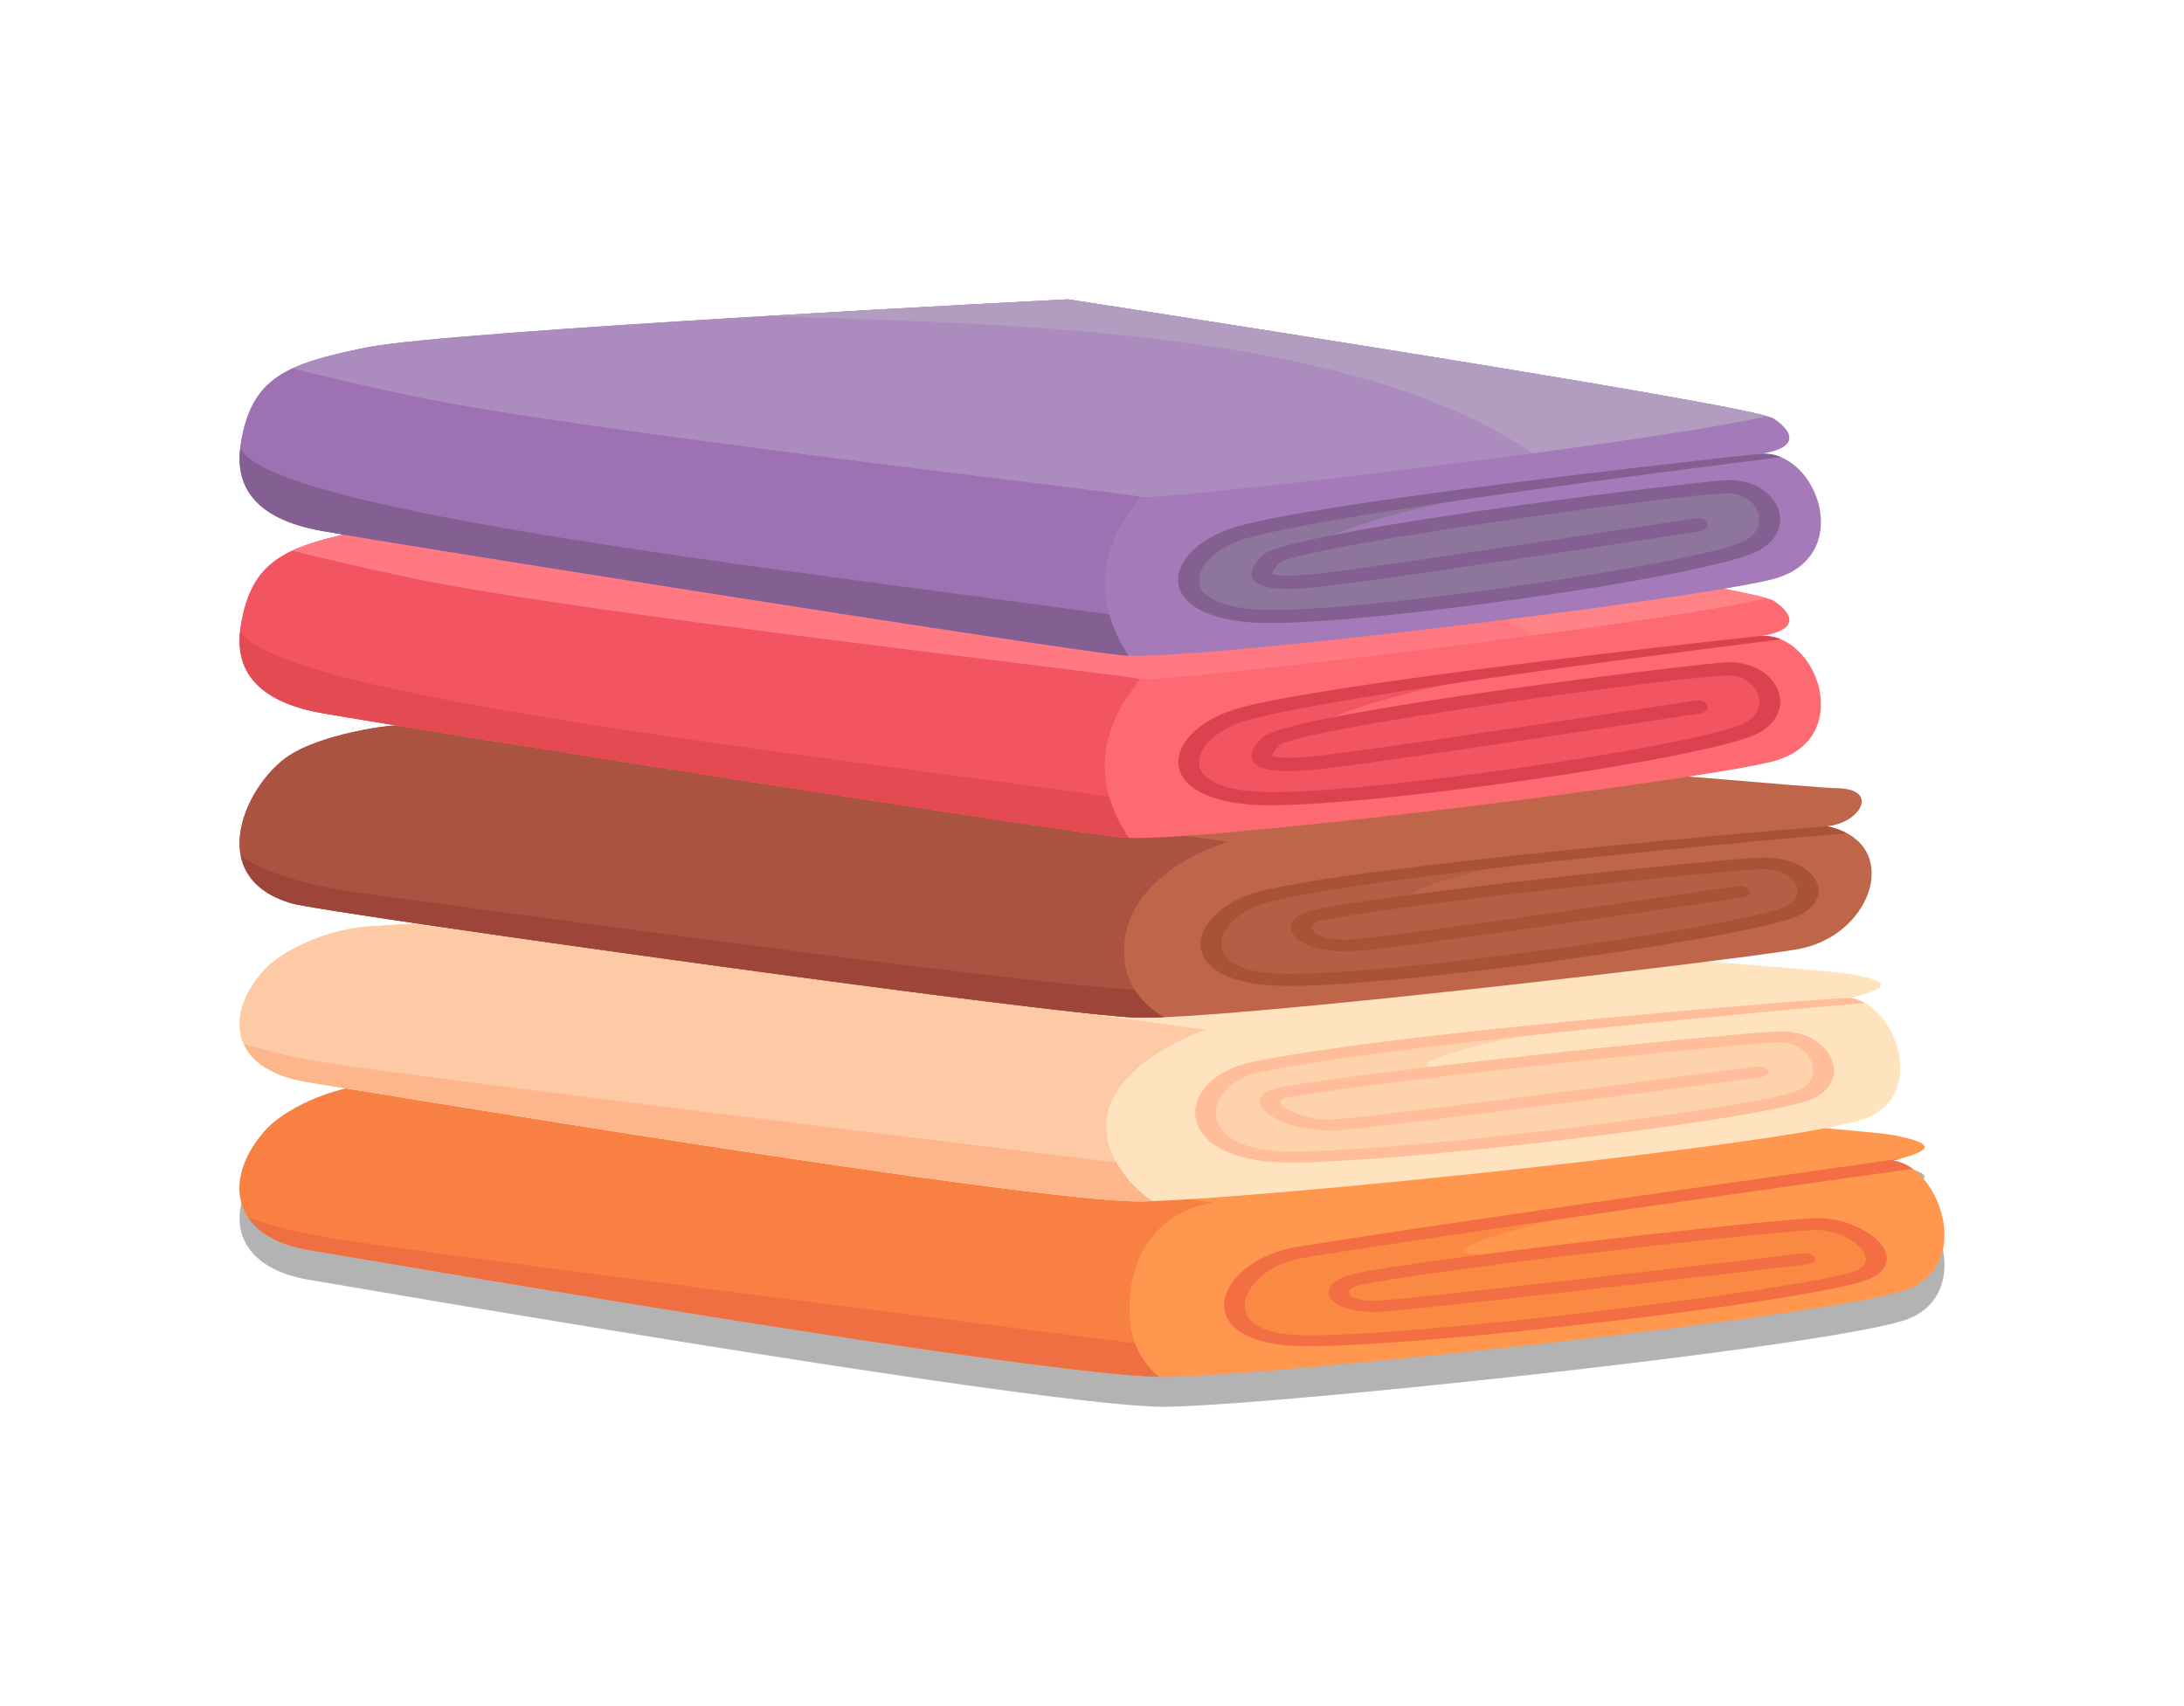 <svg id="Layer_1" data-name="Layer 1" xmlns="http://www.w3.org/2000/svg" viewBox="0 0 512 400"><defs><style>.cls-1{opacity:0.3;}.cls-2{fill:#ff974f;}.cls-3{fill:#fa8a43;}.cls-4{fill:#f88043;}.cls-5{fill:#f36f43;}.cls-6{fill:#ef6f43;}.cls-7{fill:#ffe3bf;}.cls-8{fill:#ffd2ae;}.cls-9{fill:#fdcaa5;}.cls-10{fill:#ffbd99;}.cls-11{fill:#fdb58c;}.cls-12{fill:#bf664a;}.cls-13{fill:#b35f45;}.cls-14{fill:#ab5343;}.cls-15{fill:#9d4539;}.cls-16{fill:#a65336;}.cls-17{fill:#fd6a72;}.cls-18{fill:#f35461;}.cls-19{fill:#e44a52;}.cls-20{fill:#ff7882;}.cls-21{fill:#ff8287;}.cls-22{fill:#dc414f;}.cls-23{fill:#a47ab9;}.cls-24{fill:#8d759b;}.cls-25{fill:#9d71b2;}.cls-26{fill:#836091;}.cls-27{fill:#ac8cbf;}.cls-28{fill:#b29dc1;}</style></defs><path class="cls-1" d="M445.07,279.37l-.08,0a9,9,0,0,0-1.15-.24c9.4-2.42,10.22-4,0-6S230.73,256.67,204.4,255.64c-23.11-.91-94.53,4-111.62,5.25h0l-3.71.27c-11.91.34-22.67,6.37-26.49,10.46-6.37,6.82-8.51,15.23-4.07,21.26l.24.33.36.43.29.33.39.41.38.36.69.6.42.35.46.33.48.33.46.3c.25.15.5.3.76.44l.56.3c.24.13.49.25.75.37l.49.23.76.31.49.2c.38.14.77.28,1.18.41L68,299l1.17.34.51.13,1.07.25.5.11c.53.11,1.06.21,1.62.3,3.1.5,16.68,2.83,35.46,6l1.94.32,1,.16,3.18.53h0c53.28,8.88,140.24,22.92,158.9,22.68,26.33-.35,159.21-14.49,174.25-20.7C462.06,303.15,455.09,282.21,445.07,279.37Z"/><path class="cls-2" d="M89.07,254.16c-11.91.34-22.67,6.37-26.49,10.46-10,10.69-9.61,25.3,10.3,28.53,11.75,1.9,174.14,30,200.47,29.67s159.21-14.49,174.25-20.7,6.9-28.64-3.76-30c9.4-2.42,10.22-4,0-6S230.73,249.67,204.4,248.64,89.07,254.16,89.07,254.16Z"/><path class="cls-3" d="M381.78,282.52s-62.89,8-74.92,10.25c-14.06,2.65-21.12,7.56-15.18,17.14s62.79,1,84.6-1.76c45.1-5.63,67.84-7.73,60.75-16.72-7.66-9.7-70.87,2.52-88.58,2.69S361.3,285.88,381.78,282.52Z"/><path class="cls-4" d="M264.79,307.12c0-23.42,19.72-25.14,19.72-25.14L92.77,253.89l-3.7.27c-11.91.34-22.67,6.37-26.49,10.46-10,10.69-9.61,25.3,10.3,28.53,11.54,1.87,168.26,29,198.82,29.64C267.73,319.55,264.79,314.63,264.79,307.12Z"/><path class="cls-5" d="M305.77,294.85c42.64-6.77,129.68-19,142.58-20.81a10,10,0,0,0-4.51-1.94c.56-.14,1-.27,1.47-.41-17.76,2.49-99.84,14.06-140.9,20.58-11.48,1.82-18.26,9.09-17.39,14.74.74,4.76,6.63,7.94,15.76,8.5,1.18.07,2.59.1,4.2.1,28.69,0,121.39-11,131.59-15.89,3.8-1.82,4.79-4.69,2.66-7.67-2.31-3.22-8.62-6.59-15.54-6.44-9.81.17-91.67,9.46-108.06,13-4.53,1-7,3.19-6,5.38s5.44,4,13.07,3.48c11.56-.84,95.33-10.58,98.9-11,1.32-.15,2.16-.87,1.88-1.59s-1.59-1.18-2.9-1c-.86.1-87.14,10.14-98.52,11-4.67.34-7.25-.49-7.7-1.47s.81-1.74,3-2.22c16.16-3.46,96.78-12.7,106.44-12.79h.2c4,0,8.74,2.1,10.63,4.75.8,1.12,1.69,3.21-1.32,4.66-8.42,4.06-109.77,16.5-132,15.13-9.23-.56-11.13-4-11.44-6.05C291.19,302.29,296.72,296.28,305.77,294.85Z"/><path class="cls-6" d="M58.2,285.46c2.45,3.63,7.17,6.47,14.68,7.69,11.54,1.87,168.26,29,198.82,29.64a17.92,17.92,0,0,1-5.61-7.88C229.51,310.3,99.43,293.86,78,290.3A115.22,115.22,0,0,1,58.2,285.46Z"/><path class="cls-7" d="M88.21,217.1c-11.6.33-22.08,6-25.8,9.83-9.72,10.06-9.36,23.79,10,26.83,11.45,1.79,169.63,28.22,195.27,27.9S422.79,268,437.44,262.19s6.72-26.92-3.66-28.22c9.16-2.27,10-3.8,0-5.62s-207.59-15.47-233.23-16.44S88.21,217.1,88.21,217.1Z"/><path class="cls-8" d="M367,241.12s-54.38,4.77-67.82,8.15-21.12,7.29-15.19,16.54,62.66,2.65,84.33-.27,63.9-4.32,58.22-18.38c-4-10-68.07,3.24-85.77,3.41S346.55,244.35,367,241.12Z"/><path class="cls-9" d="M282.65,241.4,96.42,216.54c-5.15.34-8.21.56-8.21.56-11.6.33-22.08,6-25.8,9.83-9.72,10.06-9.36,23.79,10,26.83,11.45,1.79,169.63,28.22,195.27,27.9l2.38-.06c-5-3.62-9.8-8.85-10.64-16C257.59,249.89,282.65,241.4,282.65,241.4Z"/><path class="cls-10" d="M295.1,251.47c29.68-6.49,127.07-15,142.07-16.32a9.41,9.41,0,0,0-3.39-1.18c2.24-.55-108,8-140.54,15.1-8.85,1.93-14.35,7.86-12.78,13.78,1.44,5.42,8.31,9,18.4,9.6,1.11.07,2.41.1,3.89.1,26.82,0,112.1-10.27,122.3-15,5.61-2.6,5.91-7.51,3.31-11-2.26-3.05-6.43-4.89-11.1-4.74C407.47,242,316,251.67,299.77,255c-3.49.73-5.09,2.36-4.18,4.26,1.55,3.19,9.81,6.31,18.52,5.7,11.6-.82,95-11.89,98.57-12.36,1.31-.17,2.1-.88,1.78-1.57s-1.68-1.12-3-.95c-.86.12-86.69,11.51-98,12.31-6.63.47-12.27-2-13.15-3.78-.3-.62,0-.94,1.23-1.19,16-3.32,106.22-12.9,115.87-13.06a8.31,8.31,0,0,1,6.4,3.09c1.92,2.59,1.88,6.31-2,8.11-8.91,4.14-100.69,15.57-122.43,14.28-11.15-.66-13.58-5.39-14.11-7.39C284.21,258.36,287.57,253.11,295.1,251.47Z"/><path class="cls-11" d="M57.12,244.69c1.9,4.28,6.74,7.73,15.32,9.07,11.45,1.79,169.63,28.22,195.27,27.9l2.38-.06a28.39,28.39,0,0,1-8.38-9.06C222,267.71,97.09,252.46,76.13,249.1A121.73,121.73,0,0,1,57.12,244.69Z"/><path class="cls-12" d="M89.42,170.41s-12.92,1.65-20.75,6.17c-10.7,6.16-21.78,29.23,0,35.28,7.77,2.16,177.66,26,197.81,26.72s142.58-13.71,155.28-16.1c17.56-3.31,24.43-25.12,6.52-28.77,7.84-.69,12.45-8.75,2.44-8.91S241.45,168,209.09,168,102.17,168.63,89.42,170.41Z"/><path class="cls-13" d="M364.05,200.69s-44.53,4.05-58,7.61-26.53,7-20.6,16.75,58.44,1.88,80.11-1.2,61-8.6,58-16.78c-3.85-10.56-68.07,3.42-85.78,3.59S343.58,204.11,364.05,200.69Z"/><path class="cls-14" d="M89.42,170.41s-12.92,1.65-20.75,6.17c-10.7,6.16-21.78,29.23,0,35.28,7.77,2.16,177.66,26,197.81,26.72,1.55,0,3.76,0,6.41-.11-5-2.88-9.37-7.64-9.37-15.53,0-18.73,24.4-25.58,24.4-25.58L93.61,170C91.88,170.14,90.44,170.27,89.42,170.41Z"/><path class="cls-15" d="M56.51,200.69c1,4.83,4.54,9.05,12.16,11.17s177.66,26,197.81,26.72c1.55,0,3.76,0,6.41-.11a19.2,19.2,0,0,1-6.87-6.41c-32.57-2.14-149-18.36-180.77-22.6C69.67,207.38,61.18,203.88,56.51,200.69Z"/><path class="cls-16" d="M298.23,211.24c27.54-6.35,111.06-13.86,134.62-15.89a16.79,16.79,0,0,0-4.57-1.64c1.49-.14-103.43,8.43-131.91,15-9.53,2.2-16.14,8.56-14.73,14.18,1.15,4.59,7.2,7.56,16.61,8.15,1.21.07,2.59.1,4.14.1,28,0,109.52-11.67,119.24-16.44,4.48-2.2,5.93-5.69,3.68-8.89-2.09-3-6.84-4.87-12.08-4.74-9.76.18-88.12,8.52-105.21,12.25-4.08.9-6.15,3-5.13,5.2,1.22,2.67,6.66,5.07,14.88,4.46,11.62-.86,87.44-12.06,90.66-12.54,1.31-.19,2.09-.94,1.74-1.67s-1.69-1.17-3-1c-.78.12-78.74,11.64-90.06,12.47-5.26.39-8.85-1-9.52-2.42-.39-.87.38-1.57,2.18-2,16.63-3.63,94.88-11.91,103.6-12.07,3.84,0,6.32,1.51,7.38,3,1.18,1.67,1.18,4.08-2.35,5.81-9.41,4.62-98,17-119.62,15.68-7.12-.44-11.5-2.5-12.33-5.81C285.38,218.12,290.76,213,298.23,211.24Z"/><path class="cls-17" d="M75.74,167.23c-14-2.42-21-8.92-19.33-20.18,2.44-16.05,10.78-19,29.71-22.9S250.35,112.9,250.35,112.9s160.7,24.71,165.46,27.94c6.11,4.14,4.27,7.25-3.05,8.28,13.28-1,22.59,24.58,2.44,29.5s-136.76,19.28-152,17.73S102.6,171.89,75.74,167.23Z"/><path class="cls-18" d="M287.22,167.85c-10.83,5.47-7.22,18.09,5.58,19.73s86.89-8.67,109-13.86c11.82-2.77,15.55-9.45,10-14.45s-31,.67-57,4.94-41.9,6-42.31,4c0,0,10.37-5.16,39-10.06C320.39,160.29,290.32,166.28,287.22,167.85Z"/><path class="cls-18" d="M86.12,124.15C67.19,128,58.85,131,56.41,147.05c-1.72,11.26,5.33,17.76,19.33,20.18,26.86,4.66,172.17,27.56,187.43,29.12.39,0,.89.05,1.41.07-9.77-14.81-5.93-28.19,5.3-40.1Z"/><path class="cls-19" d="M56.36,147.82c-1.26,10.77,5.71,17,19.38,19.41,26.86,4.66,172.17,27.56,187.43,29.12.39,0,.89.05,1.41.07a34.45,34.45,0,0,1-4.52-9.63C189.07,176.68,63.44,163,56.36,147.82Z"/><path class="cls-20" d="M68.57,129.1c6.41,1.65,15.35,3.77,27.93,6.43,38.46,8.16,166.06,22.52,171,23.68,4.31,1,120.39-12.76,146.7-19-17.33-4.83-163.8-27.36-163.8-27.36S105,120.27,86.12,124.15C78.75,125.66,73,127,68.57,129.1Z"/><path class="cls-21" d="M250.35,112.9s-33.82,1.71-70.94,3.92c62.17,1.88,137.62,3.62,180,32.15,23.69-3.19,45.21-6.45,54.79-8.71C396.82,135.43,250.35,112.9,250.35,112.9Z"/><path class="cls-22" d="M416.14,160.51c-2.07-3.33-6.25-5.39-11.29-5.22-5.48.11-103,11.89-108.81,17.58-1.72,1.68-3.8,4.14-1.9,6.06,1.73,1.74,5.71,2.22,13.36,1.58,11.59-1,87.75-12.74,91-13.24,1.31-.2,2.11-1,1.79-1.87s-1.62-1.34-2.95-1.14c-.79.12-79.14,12.22-90.47,13.17-7.45.62-8.57-.15-8.57-.15s-.31-.61,1.8-2.68c5.17-3.74,92.66-16,104.92-16.21a7.69,7.69,0,0,1,6.58,3.25c1.43,2.31,1.27,5.73-2.47,7.81-9.14,5.09-93.24,17.66-115,16.12-7.5-.53-12.08-2.63-12.89-5.9-1-4,3.89-8.72,11.08-10.77,20.09-5.73,103.39-16.29,125.23-19a10.27,10.27,0,0,0-4.74-.77c3.3-.46-100.77,10.75-122.49,16.94-9.25,2.64-15.23,8.69-13.9,14.09,1.16,4.71,7.42,7.81,17.17,8.51,1.21.08,2.63.12,4.23.12,26.64,0,104.27-11.27,114.57-17C417.88,168.7,418.24,163.9,416.14,160.51Z"/><path class="cls-23" d="M75.74,124.52c-14-2.43-21-8.92-19.33-20.18,2.44-16,10.78-19,29.71-22.91S250.35,70.18,250.35,70.18s160.7,24.71,165.46,27.94c6.11,4.14,4.27,7.25-3.05,8.28,13.28-1,22.59,24.58,2.44,29.5s-136.76,19.28-152,17.73S102.6,129.17,75.74,124.52Z"/><path class="cls-24" d="M287.22,125.13c-10.83,5.47-7.22,18.1,5.58,19.73s86.89-8.67,109-13.85c11.82-2.78,15.55-9.46,10-14.46s-31,.67-57,4.94-41.9,6-42.31,4c0,0,10.37-5.16,39-10.06C320.39,117.57,290.32,123.56,287.22,125.13Z"/><path class="cls-25" d="M86.12,81.43c-18.93,3.88-27.27,6.86-29.71,22.91-1.72,11.26,5.33,17.75,19.33,20.18,26.86,4.65,172.17,27.56,187.43,29.11l1.41.08c-9.77-14.82-5.93-28.19,5.3-40.11Z"/><path class="cls-26" d="M56.36,105.1c-1.26,10.77,5.71,17.05,19.38,19.42,26.86,4.65,172.17,27.56,187.43,29.11l1.41.08a34.63,34.63,0,0,1-4.52-9.64C189.07,134,63.44,120.27,56.36,105.1Z"/><path class="cls-27" d="M68.57,86.38C75,88,83.92,90.15,96.5,92.82c38.46,8.15,166.06,22.51,171,23.67,4.31,1,120.39-12.76,146.7-18.94-17.33-4.84-163.8-27.37-163.8-27.37S105,77.55,86.12,81.43C78.75,82.94,73,84.33,68.57,86.38Z"/><path class="cls-28" d="M250.35,70.18s-33.82,1.71-70.94,3.93c62.17,1.87,137.62,3.61,180,32.14,23.69-3.19,45.21-6.45,54.79-8.7C396.82,92.71,250.35,70.18,250.35,70.18Z"/><path class="cls-26" d="M416.14,117.79c-2.07-3.32-6.25-5.39-11.29-5.22-5.48.11-103,11.89-108.81,17.59-1.72,1.68-3.8,4.13-1.9,6.05,1.73,1.75,5.71,2.22,13.36,1.58,11.59-1,87.75-12.73,91-13.24,1.31-.2,2.11-1,1.79-1.87s-1.62-1.34-2.95-1.14c-.79.12-79.14,12.22-90.47,13.17-7.45.62-8.57-.14-8.57-.14s-.31-.62,1.8-2.68c5.17-3.75,92.66-16,104.92-16.22a7.72,7.72,0,0,1,6.58,3.26c1.43,2.3,1.27,5.72-2.47,7.8-9.14,5.09-93.24,17.66-115,16.12-7.5-.53-12.08-2.62-12.89-5.89-1-4,3.89-8.73,11.08-10.78,20.09-5.73,103.39-16.29,125.23-19a10.27,10.27,0,0,0-4.74-.77c3.3-.46-100.77,10.75-122.49,16.95C281,126,275,132,276.37,137.43c1.16,4.72,7.42,7.82,17.17,8.51,1.21.08,2.63.12,4.23.12,26.64,0,104.27-11.26,114.57-17C417.88,126,418.24,121.18,416.14,117.79Z"/></svg>